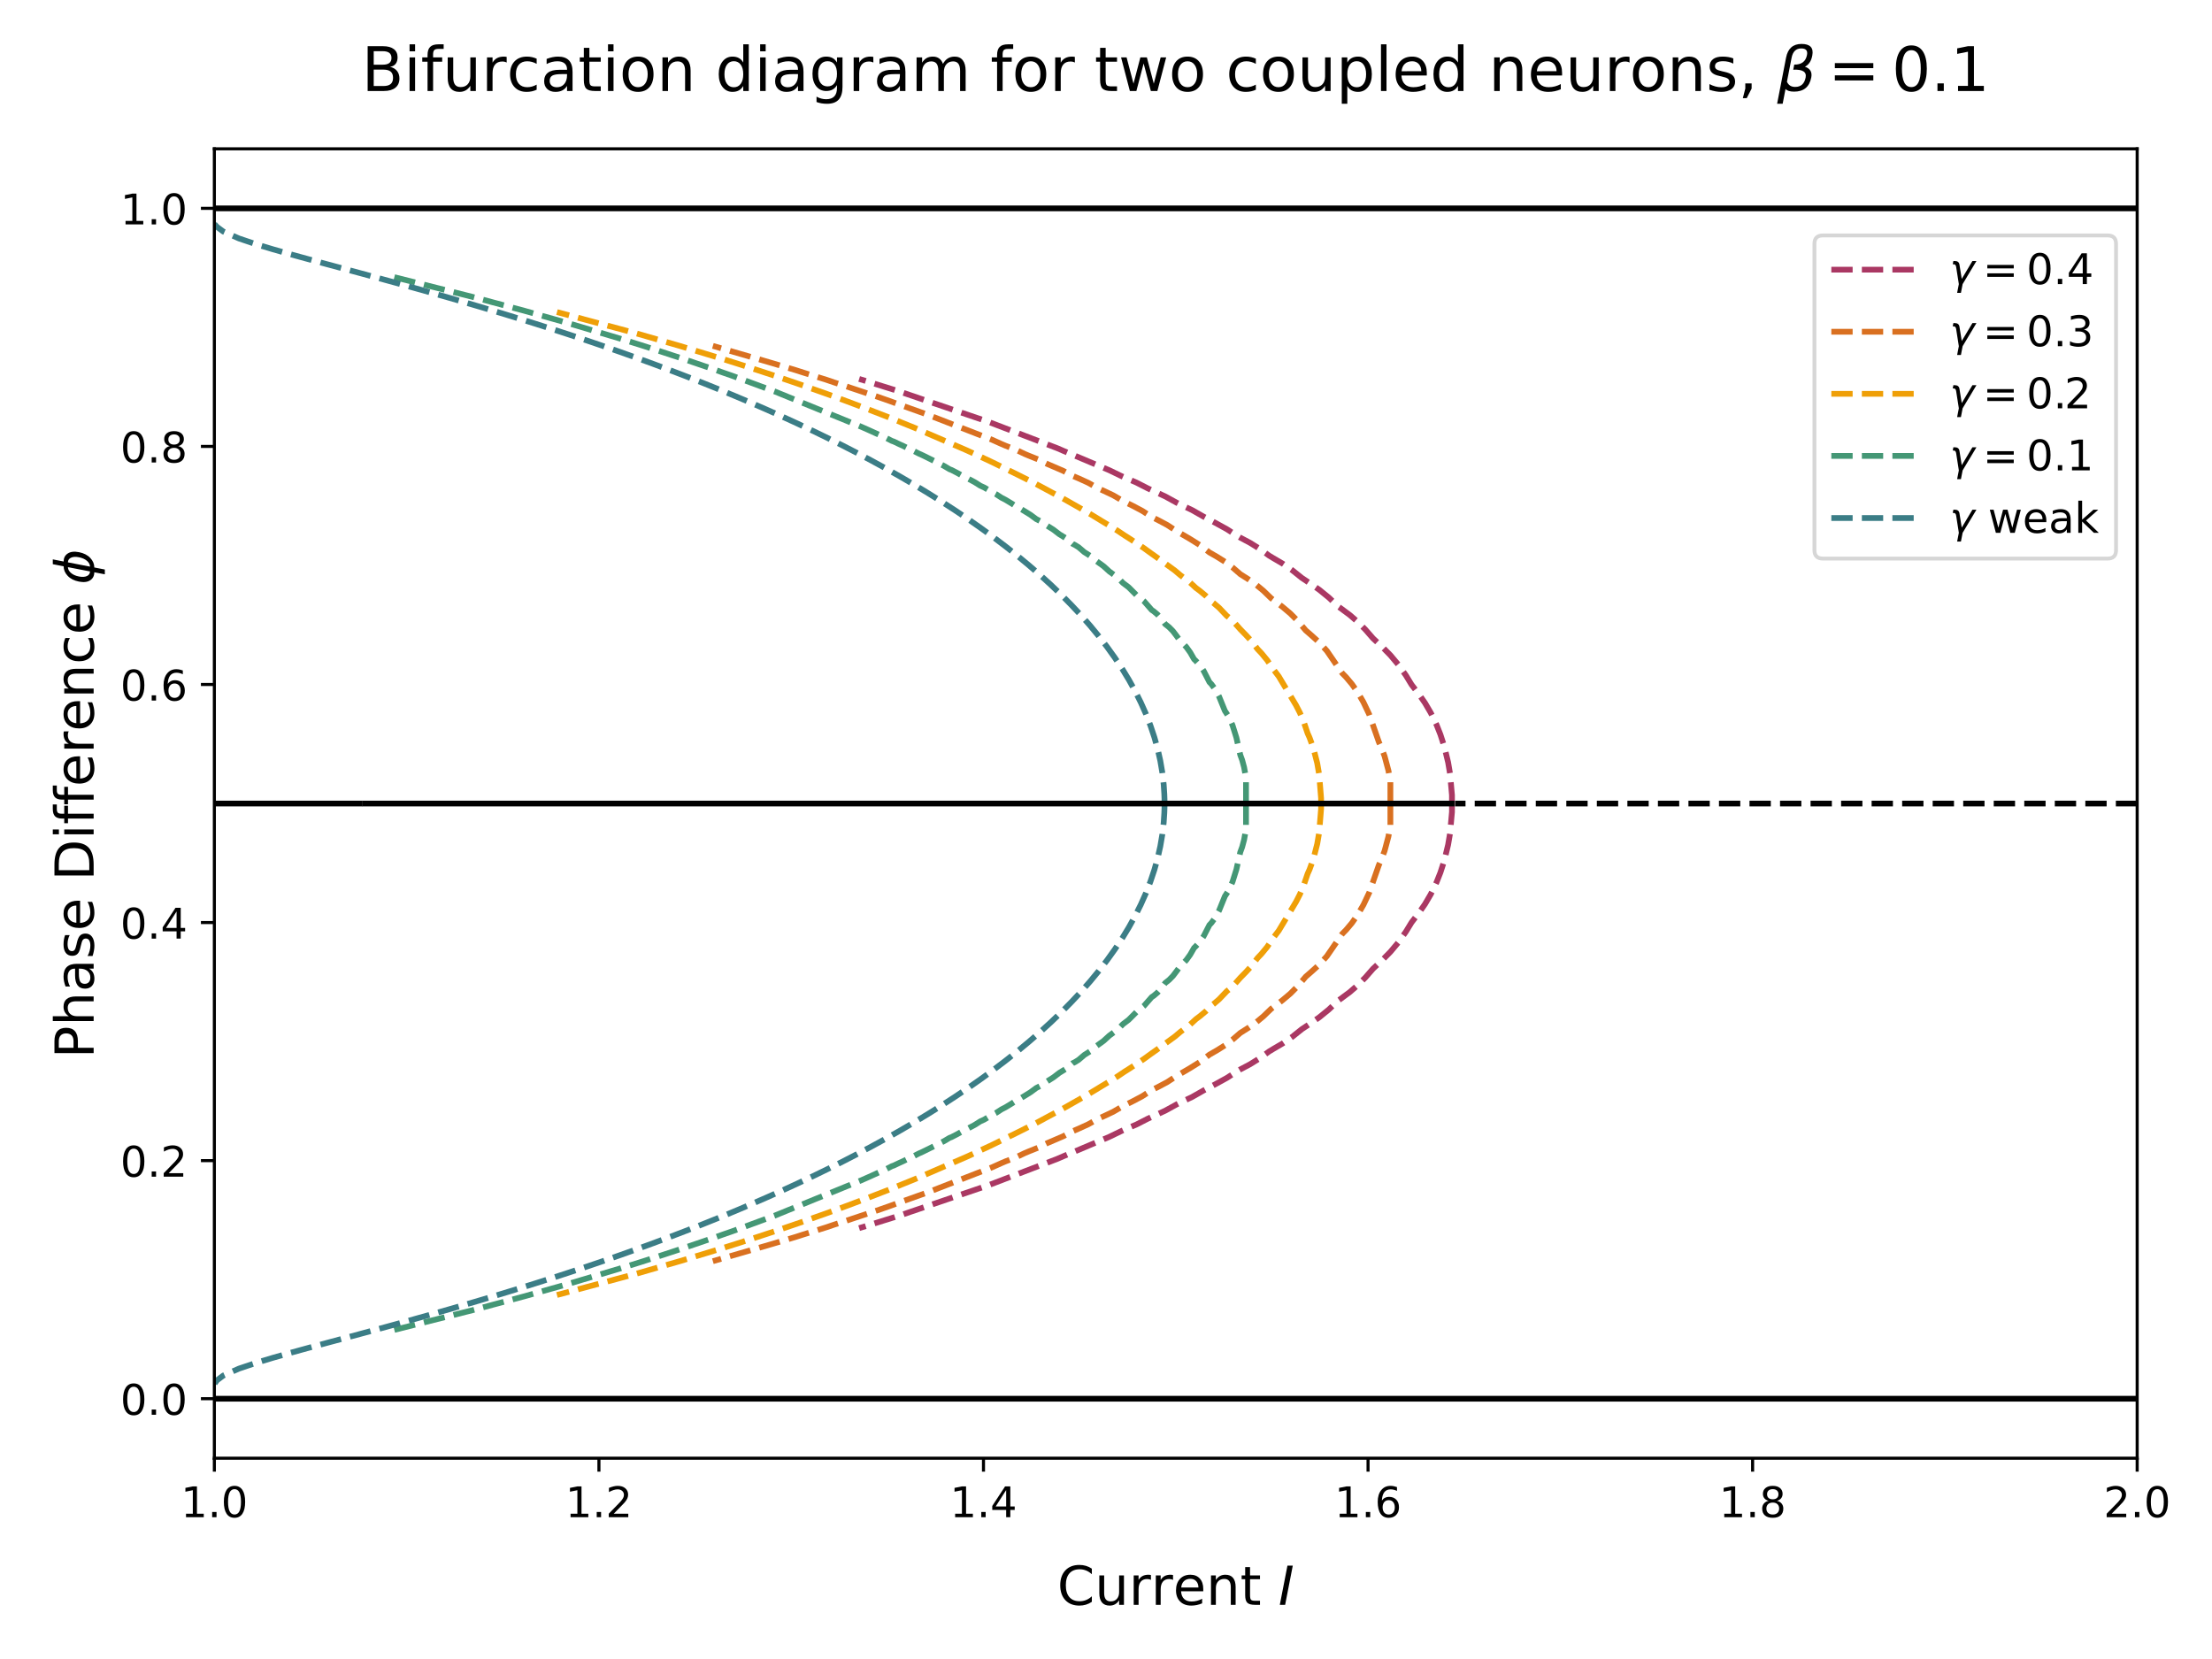 <?xml version="1.0" encoding="utf-8" standalone="no"?>
<!DOCTYPE svg PUBLIC "-//W3C//DTD SVG 1.1//EN"
  "http://www.w3.org/Graphics/SVG/1.1/DTD/svg11.dtd">
<!-- Created with matplotlib (https://matplotlib.org/) -->
<svg height="432pt" version="1.1" viewBox="0 0 576 432" width="576pt" xmlns="http://www.w3.org/2000/svg" xmlns:xlink="http://www.w3.org/1999/xlink">
 <defs>
  <style type="text/css">*{stroke-linecap:butt;stroke-linejoin:round;}</style>
 </defs>
 <g id="figure_1">
  <g id="patch_1">
   <path d="M 0 432 
L 576 432 
L 576 0 
L 0 0 
z
" style="fill:#ffffff;"/>
  </g>
  <g id="axes_1">
   <g id="patch_2">
    <path d="M 55.82 379.72 
L 556.515 379.72 
L 556.515 38.76 
L 55.82 38.76 
z
" style="fill:#ffffff;"/>
   </g>
   <g id="matplotlib.axis_1">
    <g id="xtick_1">
     <g id="line2d_1">
      <defs>
       <path d="M 0 0 
L 0 3.5 
" id="m8568bd1df6" style="stroke:#000000;stroke-width:0.8;"/>
      </defs>
      <g>
       <use style="stroke:#000000;stroke-width:0.8;" x="55.82" xlink:href="#m8568bd1df6" y="379.72"/>
      </g>
     </g>
     <g id="text_1">
      <!-- 1.0 -->
      <g transform="translate(47.073 395.078)scale(0.11 -0.11)">
       <defs>
        <path d="M 12.406 8.297 
L 28.516 8.297 
L 28.516 63.922 
L 10.984 60.406 
L 10.984 69.391 
L 28.422 72.906 
L 38.281 72.906 
L 38.281 8.297 
L 54.391 8.297 
L 54.391 0 
L 12.406 0 
z
" id="DejaVuSans-49"/>
        <path d="M 10.688 12.406 
L 21 12.406 
L 21 0 
L 10.688 0 
z
" id="DejaVuSans-46"/>
        <path d="M 31.781 66.406 
Q 24.172 66.406 20.328 58.906 
Q 16.5 51.422 16.5 36.375 
Q 16.5 21.391 20.328 13.891 
Q 24.172 6.391 31.781 6.391 
Q 39.453 6.391 43.281 13.891 
Q 47.125 21.391 47.125 36.375 
Q 47.125 51.422 43.281 58.906 
Q 39.453 66.406 31.781 66.406 
z
M 31.781 74.219 
Q 44.047 74.219 50.516 64.516 
Q 56.984 54.828 56.984 36.375 
Q 56.984 17.969 50.516 8.266 
Q 44.047 -1.422 31.781 -1.422 
Q 19.531 -1.422 13.062 8.266 
Q 6.594 17.969 6.594 36.375 
Q 6.594 54.828 13.062 64.516 
Q 19.531 74.219 31.781 74.219 
z
" id="DejaVuSans-48"/>
       </defs>
       <use xlink:href="#DejaVuSans-49"/>
       <use x="63.623" xlink:href="#DejaVuSans-46"/>
       <use x="95.41" xlink:href="#DejaVuSans-48"/>
      </g>
     </g>
    </g>
    <g id="xtick_2">
     <g id="line2d_2">
      <g>
       <use style="stroke:#000000;stroke-width:0.8;" x="155.959" xlink:href="#m8568bd1df6" y="379.72"/>
      </g>
     </g>
     <g id="text_2">
      <!-- 1.2 -->
      <g transform="translate(147.212 395.078)scale(0.11 -0.11)">
       <defs>
        <path d="M 19.188 8.297 
L 53.609 8.297 
L 53.609 0 
L 7.328 0 
L 7.328 8.297 
Q 12.938 14.109 22.625 23.891 
Q 32.328 33.688 34.812 36.531 
Q 39.547 41.844 41.422 45.531 
Q 43.312 49.219 43.312 52.781 
Q 43.312 58.594 39.234 62.25 
Q 35.156 65.922 28.609 65.922 
Q 23.969 65.922 18.812 64.312 
Q 13.672 62.703 7.812 59.422 
L 7.812 69.391 
Q 13.766 71.781 18.938 73 
Q 24.125 74.219 28.422 74.219 
Q 39.75 74.219 46.484 68.547 
Q 53.219 62.891 53.219 53.422 
Q 53.219 48.922 51.531 44.891 
Q 49.859 40.875 45.406 35.406 
Q 44.188 33.984 37.641 27.219 
Q 31.109 20.453 19.188 8.297 
z
" id="DejaVuSans-50"/>
       </defs>
       <use xlink:href="#DejaVuSans-49"/>
       <use x="63.623" xlink:href="#DejaVuSans-46"/>
       <use x="95.41" xlink:href="#DejaVuSans-50"/>
      </g>
     </g>
    </g>
    <g id="xtick_3">
     <g id="line2d_3">
      <g>
       <use style="stroke:#000000;stroke-width:0.8;" x="256.098" xlink:href="#m8568bd1df6" y="379.72"/>
      </g>
     </g>
     <g id="text_3">
      <!-- 1.4 -->
      <g transform="translate(247.351 395.078)scale(0.11 -0.11)">
       <defs>
        <path d="M 37.797 64.312 
L 12.891 25.391 
L 37.797 25.391 
z
M 35.203 72.906 
L 47.609 72.906 
L 47.609 25.391 
L 58.016 25.391 
L 58.016 17.188 
L 47.609 17.188 
L 47.609 0 
L 37.797 0 
L 37.797 17.188 
L 4.891 17.188 
L 4.891 26.703 
z
" id="DejaVuSans-52"/>
       </defs>
       <use xlink:href="#DejaVuSans-49"/>
       <use x="63.623" xlink:href="#DejaVuSans-46"/>
       <use x="95.41" xlink:href="#DejaVuSans-52"/>
      </g>
     </g>
    </g>
    <g id="xtick_4">
     <g id="line2d_4">
      <g>
       <use style="stroke:#000000;stroke-width:0.8;" x="356.237" xlink:href="#m8568bd1df6" y="379.72"/>
      </g>
     </g>
     <g id="text_4">
      <!-- 1.6 -->
      <g transform="translate(347.49 395.078)scale(0.11 -0.11)">
       <defs>
        <path d="M 33.016 40.375 
Q 26.375 40.375 22.484 35.828 
Q 18.609 31.297 18.609 23.391 
Q 18.609 15.531 22.484 10.953 
Q 26.375 6.391 33.016 6.391 
Q 39.656 6.391 43.531 10.953 
Q 47.406 15.531 47.406 23.391 
Q 47.406 31.297 43.531 35.828 
Q 39.656 40.375 33.016 40.375 
z
M 52.594 71.297 
L 52.594 62.312 
Q 48.875 64.062 45.094 64.984 
Q 41.312 65.922 37.594 65.922 
Q 27.828 65.922 22.672 59.328 
Q 17.531 52.734 16.797 39.406 
Q 19.672 43.656 24.016 45.922 
Q 28.375 48.188 33.594 48.188 
Q 44.578 48.188 50.953 41.516 
Q 57.328 34.859 57.328 23.391 
Q 57.328 12.156 50.688 5.359 
Q 44.047 -1.422 33.016 -1.422 
Q 20.359 -1.422 13.672 8.266 
Q 6.984 17.969 6.984 36.375 
Q 6.984 53.656 15.188 63.938 
Q 23.391 74.219 37.203 74.219 
Q 40.922 74.219 44.703 73.484 
Q 48.484 72.75 52.594 71.297 
z
" id="DejaVuSans-54"/>
       </defs>
       <use xlink:href="#DejaVuSans-49"/>
       <use x="63.623" xlink:href="#DejaVuSans-46"/>
       <use x="95.41" xlink:href="#DejaVuSans-54"/>
      </g>
     </g>
    </g>
    <g id="xtick_5">
     <g id="line2d_5">
      <g>
       <use style="stroke:#000000;stroke-width:0.8;" x="456.376" xlink:href="#m8568bd1df6" y="379.72"/>
      </g>
     </g>
     <g id="text_5">
      <!-- 1.8 -->
      <g transform="translate(447.629 395.078)scale(0.11 -0.11)">
       <defs>
        <path d="M 31.781 34.625 
Q 24.75 34.625 20.719 30.859 
Q 16.703 27.094 16.703 20.516 
Q 16.703 13.922 20.719 10.156 
Q 24.75 6.391 31.781 6.391 
Q 38.812 6.391 42.859 10.172 
Q 46.922 13.969 46.922 20.516 
Q 46.922 27.094 42.891 30.859 
Q 38.875 34.625 31.781 34.625 
z
M 21.922 38.812 
Q 15.578 40.375 12.031 44.719 
Q 8.5 49.078 8.5 55.328 
Q 8.5 64.062 14.719 69.141 
Q 20.953 74.219 31.781 74.219 
Q 42.672 74.219 48.875 69.141 
Q 55.078 64.062 55.078 55.328 
Q 55.078 49.078 51.531 44.719 
Q 48 40.375 41.703 38.812 
Q 48.828 37.156 52.797 32.312 
Q 56.781 27.484 56.781 20.516 
Q 56.781 9.906 50.312 4.234 
Q 43.844 -1.422 31.781 -1.422 
Q 19.734 -1.422 13.25 4.234 
Q 6.781 9.906 6.781 20.516 
Q 6.781 27.484 10.781 32.312 
Q 14.797 37.156 21.922 38.812 
z
M 18.312 54.391 
Q 18.312 48.734 21.844 45.562 
Q 25.391 42.391 31.781 42.391 
Q 38.141 42.391 41.719 45.562 
Q 45.312 48.734 45.312 54.391 
Q 45.312 60.062 41.719 63.234 
Q 38.141 66.406 31.781 66.406 
Q 25.391 66.406 21.844 63.234 
Q 18.312 60.062 18.312 54.391 
z
" id="DejaVuSans-56"/>
       </defs>
       <use xlink:href="#DejaVuSans-49"/>
       <use x="63.623" xlink:href="#DejaVuSans-46"/>
       <use x="95.41" xlink:href="#DejaVuSans-56"/>
      </g>
     </g>
    </g>
    <g id="xtick_6">
     <g id="line2d_6">
      <g>
       <use style="stroke:#000000;stroke-width:0.8;" x="556.515" xlink:href="#m8568bd1df6" y="379.72"/>
      </g>
     </g>
     <g id="text_6">
      <!-- 2.0 -->
      <g transform="translate(547.768 395.078)scale(0.11 -0.11)">
       <use xlink:href="#DejaVuSans-50"/>
       <use x="63.623" xlink:href="#DejaVuSans-46"/>
       <use x="95.41" xlink:href="#DejaVuSans-48"/>
      </g>
     </g>
    </g>
    <g id="text_7">
     <!-- Current $I$ -->
     <g transform="translate(275.298 418.004)scale(0.14 -0.14)">
      <defs>
       <path d="M 64.406 67.281 
L 64.406 56.891 
Q 59.422 61.531 53.781 63.812 
Q 48.141 66.109 41.797 66.109 
Q 29.297 66.109 22.656 58.469 
Q 16.016 50.828 16.016 36.375 
Q 16.016 21.969 22.656 14.328 
Q 29.297 6.688 41.797 6.688 
Q 48.141 6.688 53.781 8.984 
Q 59.422 11.281 64.406 15.922 
L 64.406 5.609 
Q 59.234 2.094 53.438 0.328 
Q 47.656 -1.422 41.219 -1.422 
Q 24.656 -1.422 15.125 8.703 
Q 5.609 18.844 5.609 36.375 
Q 5.609 53.953 15.125 64.078 
Q 24.656 74.219 41.219 74.219 
Q 47.75 74.219 53.531 72.484 
Q 59.328 70.75 64.406 67.281 
z
" id="DejaVuSans-67"/>
       <path d="M 8.5 21.578 
L 8.5 54.688 
L 17.484 54.688 
L 17.484 21.922 
Q 17.484 14.156 20.5 10.266 
Q 23.531 6.391 29.594 6.391 
Q 36.859 6.391 41.078 11.031 
Q 45.312 15.672 45.312 23.688 
L 45.312 54.688 
L 54.297 54.688 
L 54.297 0 
L 45.312 0 
L 45.312 8.406 
Q 42.047 3.422 37.719 1 
Q 33.406 -1.422 27.688 -1.422 
Q 18.266 -1.422 13.375 4.438 
Q 8.5 10.297 8.5 21.578 
z
M 31.109 56 
z
" id="DejaVuSans-117"/>
       <path d="M 41.109 46.297 
Q 39.594 47.172 37.812 47.578 
Q 36.031 48 33.891 48 
Q 26.266 48 22.188 43.047 
Q 18.109 38.094 18.109 28.812 
L 18.109 0 
L 9.078 0 
L 9.078 54.688 
L 18.109 54.688 
L 18.109 46.188 
Q 20.953 51.172 25.484 53.578 
Q 30.031 56 36.531 56 
Q 37.453 56 38.578 55.875 
Q 39.703 55.766 41.062 55.516 
z
" id="DejaVuSans-114"/>
       <path d="M 56.203 29.594 
L 56.203 25.203 
L 14.891 25.203 
Q 15.484 15.922 20.484 11.062 
Q 25.484 6.203 34.422 6.203 
Q 39.594 6.203 44.453 7.469 
Q 49.312 8.734 54.109 11.281 
L 54.109 2.781 
Q 49.266 0.734 44.188 -0.344 
Q 39.109 -1.422 33.891 -1.422 
Q 20.797 -1.422 13.156 6.188 
Q 5.516 13.812 5.516 26.812 
Q 5.516 40.234 12.766 48.109 
Q 20.016 56 32.328 56 
Q 43.359 56 49.781 48.891 
Q 56.203 41.797 56.203 29.594 
z
M 47.219 32.234 
Q 47.125 39.594 43.094 43.984 
Q 39.062 48.391 32.422 48.391 
Q 24.906 48.391 20.391 44.141 
Q 15.875 39.891 15.188 32.172 
z
" id="DejaVuSans-101"/>
       <path d="M 54.891 33.016 
L 54.891 0 
L 45.906 0 
L 45.906 32.719 
Q 45.906 40.484 42.875 44.328 
Q 39.844 48.188 33.797 48.188 
Q 26.516 48.188 22.312 43.547 
Q 18.109 38.922 18.109 30.906 
L 18.109 0 
L 9.078 0 
L 9.078 54.688 
L 18.109 54.688 
L 18.109 46.188 
Q 21.344 51.125 25.703 53.562 
Q 30.078 56 35.797 56 
Q 45.219 56 50.047 50.172 
Q 54.891 44.344 54.891 33.016 
z
" id="DejaVuSans-110"/>
       <path d="M 18.312 70.219 
L 18.312 54.688 
L 36.812 54.688 
L 36.812 47.703 
L 18.312 47.703 
L 18.312 18.016 
Q 18.312 11.328 20.141 9.422 
Q 21.969 7.516 27.594 7.516 
L 36.812 7.516 
L 36.812 0 
L 27.594 0 
Q 17.188 0 13.234 3.875 
Q 9.281 7.766 9.281 18.016 
L 9.281 47.703 
L 2.688 47.703 
L 2.688 54.688 
L 9.281 54.688 
L 9.281 70.219 
z
" id="DejaVuSans-116"/>
       <path id="DejaVuSans-32"/>
       <path d="M 16.891 72.906 
L 26.812 72.906 
L 12.594 0 
L 2.688 0 
z
" id="DejaVuSans-Oblique-73"/>
      </defs>
      <use transform="translate(0 0.781)" xlink:href="#DejaVuSans-67"/>
      <use transform="translate(69.824 0.781)" xlink:href="#DejaVuSans-117"/>
      <use transform="translate(133.203 0.781)" xlink:href="#DejaVuSans-114"/>
      <use transform="translate(174.316 0.781)" xlink:href="#DejaVuSans-114"/>
      <use transform="translate(215.43 0.781)" xlink:href="#DejaVuSans-101"/>
      <use transform="translate(276.953 0.781)" xlink:href="#DejaVuSans-110"/>
      <use transform="translate(340.332 0.781)" xlink:href="#DejaVuSans-116"/>
      <use transform="translate(379.541 0.781)" xlink:href="#DejaVuSans-32"/>
      <use transform="translate(411.328 0.781)" xlink:href="#DejaVuSans-Oblique-73"/>
     </g>
    </g>
   </g>
   <g id="matplotlib.axis_2">
    <g id="ytick_1">
     <g id="line2d_7">
      <defs>
       <path d="M 0 0 
L -3.5 0 
" id="mf29d0ee225" style="stroke:#000000;stroke-width:0.8;"/>
      </defs>
      <g>
       <use style="stroke:#000000;stroke-width:0.8;" x="55.82" xlink:href="#mf29d0ee225" y="364.222"/>
      </g>
     </g>
     <g id="text_8">
      <!-- 0.0 -->
      <g transform="translate(31.327 368.401)scale(0.11 -0.11)">
       <use xlink:href="#DejaVuSans-48"/>
       <use x="63.623" xlink:href="#DejaVuSans-46"/>
       <use x="95.41" xlink:href="#DejaVuSans-48"/>
      </g>
     </g>
    </g>
    <g id="ytick_2">
     <g id="line2d_8">
      <g>
       <use style="stroke:#000000;stroke-width:0.8;" x="55.82" xlink:href="#mf29d0ee225" y="302.229"/>
      </g>
     </g>
     <g id="text_9">
      <!-- 0.2 -->
      <g transform="translate(31.327 306.408)scale(0.11 -0.11)">
       <use xlink:href="#DejaVuSans-48"/>
       <use x="63.623" xlink:href="#DejaVuSans-46"/>
       <use x="95.41" xlink:href="#DejaVuSans-50"/>
      </g>
     </g>
    </g>
    <g id="ytick_3">
     <g id="line2d_9">
      <g>
       <use style="stroke:#000000;stroke-width:0.8;" x="55.82" xlink:href="#mf29d0ee225" y="240.236"/>
      </g>
     </g>
     <g id="text_10">
      <!-- 0.4 -->
      <g transform="translate(31.327 244.416)scale(0.11 -0.11)">
       <use xlink:href="#DejaVuSans-48"/>
       <use x="63.623" xlink:href="#DejaVuSans-46"/>
       <use x="95.41" xlink:href="#DejaVuSans-52"/>
      </g>
     </g>
    </g>
    <g id="ytick_4">
     <g id="line2d_10">
      <g>
       <use style="stroke:#000000;stroke-width:0.8;" x="55.82" xlink:href="#mf29d0ee225" y="178.244"/>
      </g>
     </g>
     <g id="text_11">
      <!-- 0.6 -->
      <g transform="translate(31.327 182.423)scale(0.11 -0.11)">
       <use xlink:href="#DejaVuSans-48"/>
       <use x="63.623" xlink:href="#DejaVuSans-46"/>
       <use x="95.41" xlink:href="#DejaVuSans-54"/>
      </g>
     </g>
    </g>
    <g id="ytick_5">
     <g id="line2d_11">
      <g>
       <use style="stroke:#000000;stroke-width:0.8;" x="55.82" xlink:href="#mf29d0ee225" y="116.251"/>
      </g>
     </g>
     <g id="text_12">
      <!-- 0.8 -->
      <g transform="translate(31.327 120.43)scale(0.11 -0.11)">
       <use xlink:href="#DejaVuSans-48"/>
       <use x="63.623" xlink:href="#DejaVuSans-46"/>
       <use x="95.41" xlink:href="#DejaVuSans-56"/>
      </g>
     </g>
    </g>
    <g id="ytick_6">
     <g id="line2d_12">
      <g>
       <use style="stroke:#000000;stroke-width:0.8;" x="55.82" xlink:href="#mf29d0ee225" y="54.258"/>
      </g>
     </g>
     <g id="text_13">
      <!-- 1.0 -->
      <g transform="translate(31.327 58.437)scale(0.11 -0.11)">
       <use xlink:href="#DejaVuSans-49"/>
       <use x="63.623" xlink:href="#DejaVuSans-46"/>
       <use x="95.41" xlink:href="#DejaVuSans-48"/>
      </g>
     </g>
    </g>
    <g id="text_14">
     <!-- Phase Difference $\phi$ -->
     <g transform="translate(24.387 275.6)rotate(-90)scale(0.14 -0.14)">
      <defs>
       <path d="M 19.672 64.797 
L 19.672 37.406 
L 32.078 37.406 
Q 38.969 37.406 42.719 40.969 
Q 46.484 44.531 46.484 51.125 
Q 46.484 57.672 42.719 61.234 
Q 38.969 64.797 32.078 64.797 
z
M 9.812 72.906 
L 32.078 72.906 
Q 44.344 72.906 50.609 67.359 
Q 56.891 61.812 56.891 51.125 
Q 56.891 40.328 50.609 34.812 
Q 44.344 29.297 32.078 29.297 
L 19.672 29.297 
L 19.672 0 
L 9.812 0 
z
" id="DejaVuSans-80"/>
       <path d="M 54.891 33.016 
L 54.891 0 
L 45.906 0 
L 45.906 32.719 
Q 45.906 40.484 42.875 44.328 
Q 39.844 48.188 33.797 48.188 
Q 26.516 48.188 22.312 43.547 
Q 18.109 38.922 18.109 30.906 
L 18.109 0 
L 9.078 0 
L 9.078 75.984 
L 18.109 75.984 
L 18.109 46.188 
Q 21.344 51.125 25.703 53.562 
Q 30.078 56 35.797 56 
Q 45.219 56 50.047 50.172 
Q 54.891 44.344 54.891 33.016 
z
" id="DejaVuSans-104"/>
       <path d="M 34.281 27.484 
Q 23.391 27.484 19.188 25 
Q 14.984 22.516 14.984 16.5 
Q 14.984 11.719 18.141 8.906 
Q 21.297 6.109 26.703 6.109 
Q 34.188 6.109 38.703 11.406 
Q 43.219 16.703 43.219 25.484 
L 43.219 27.484 
z
M 52.203 31.203 
L 52.203 0 
L 43.219 0 
L 43.219 8.297 
Q 40.141 3.328 35.547 0.953 
Q 30.953 -1.422 24.312 -1.422 
Q 15.922 -1.422 10.953 3.297 
Q 6 8.016 6 15.922 
Q 6 25.141 12.172 29.828 
Q 18.359 34.516 30.609 34.516 
L 43.219 34.516 
L 43.219 35.406 
Q 43.219 41.609 39.141 45 
Q 35.062 48.391 27.688 48.391 
Q 23 48.391 18.547 47.266 
Q 14.109 46.141 10.016 43.891 
L 10.016 52.203 
Q 14.938 54.109 19.578 55.047 
Q 24.219 56 28.609 56 
Q 40.484 56 46.344 49.844 
Q 52.203 43.703 52.203 31.203 
z
" id="DejaVuSans-97"/>
       <path d="M 44.281 53.078 
L 44.281 44.578 
Q 40.484 46.531 36.375 47.5 
Q 32.281 48.484 27.875 48.484 
Q 21.188 48.484 17.844 46.438 
Q 14.5 44.391 14.5 40.281 
Q 14.5 37.156 16.891 35.375 
Q 19.281 33.594 26.516 31.984 
L 29.594 31.297 
Q 39.156 29.25 43.188 25.516 
Q 47.219 21.781 47.219 15.094 
Q 47.219 7.469 41.188 3.016 
Q 35.156 -1.422 24.609 -1.422 
Q 20.219 -1.422 15.453 -0.562 
Q 10.688 0.297 5.422 2 
L 5.422 11.281 
Q 10.406 8.688 15.234 7.391 
Q 20.062 6.109 24.812 6.109 
Q 31.156 6.109 34.562 8.281 
Q 37.984 10.453 37.984 14.406 
Q 37.984 18.062 35.516 20.016 
Q 33.062 21.969 24.703 23.781 
L 21.578 24.516 
Q 13.234 26.266 9.516 29.906 
Q 5.812 33.547 5.812 39.891 
Q 5.812 47.609 11.281 51.797 
Q 16.75 56 26.812 56 
Q 31.781 56 36.172 55.266 
Q 40.578 54.547 44.281 53.078 
z
" id="DejaVuSans-115"/>
       <path d="M 19.672 64.797 
L 19.672 8.109 
L 31.594 8.109 
Q 46.688 8.109 53.688 14.938 
Q 60.688 21.781 60.688 36.531 
Q 60.688 51.172 53.688 57.984 
Q 46.688 64.797 31.594 64.797 
z
M 9.812 72.906 
L 30.078 72.906 
Q 51.266 72.906 61.172 64.094 
Q 71.094 55.281 71.094 36.531 
Q 71.094 17.672 61.125 8.828 
Q 51.172 0 30.078 0 
L 9.812 0 
z
" id="DejaVuSans-68"/>
       <path d="M 9.422 54.688 
L 18.406 54.688 
L 18.406 0 
L 9.422 0 
z
M 9.422 75.984 
L 18.406 75.984 
L 18.406 64.594 
L 9.422 64.594 
z
" id="DejaVuSans-105"/>
       <path d="M 37.109 75.984 
L 37.109 68.5 
L 28.516 68.5 
Q 23.688 68.5 21.797 66.547 
Q 19.922 64.594 19.922 59.516 
L 19.922 54.688 
L 34.719 54.688 
L 34.719 47.703 
L 19.922 47.703 
L 19.922 0 
L 10.891 0 
L 10.891 47.703 
L 2.297 47.703 
L 2.297 54.688 
L 10.891 54.688 
L 10.891 58.5 
Q 10.891 67.625 15.141 71.797 
Q 19.391 75.984 28.609 75.984 
z
" id="DejaVuSans-102"/>
       <path d="M 48.781 52.594 
L 48.781 44.188 
Q 44.969 46.297 41.141 47.344 
Q 37.312 48.391 33.406 48.391 
Q 24.656 48.391 19.812 42.844 
Q 14.984 37.312 14.984 27.297 
Q 14.984 17.281 19.812 11.734 
Q 24.656 6.203 33.406 6.203 
Q 37.312 6.203 41.141 7.25 
Q 44.969 8.297 48.781 10.406 
L 48.781 2.094 
Q 45.016 0.344 40.984 -0.531 
Q 36.969 -1.422 32.422 -1.422 
Q 20.062 -1.422 12.781 6.344 
Q 5.516 14.109 5.516 27.297 
Q 5.516 40.672 12.859 48.328 
Q 20.219 56 33.016 56 
Q 37.156 56 41.109 55.141 
Q 45.062 54.297 48.781 52.594 
z
" id="DejaVuSans-99"/>
       <path d="M 46.734 75.984 
L 42.781 55.812 
Q 52.547 55.812 57.562 48.344 
Q 62.75 40.719 60.156 27.297 
Q 57.516 13.875 49.359 6.25 
Q 41.453 -1.219 31.688 -1.219 
L 27.875 -20.797 
L 18.953 -20.797 
L 22.75 -1.219 
Q 13.031 -1.219 7.953 6.25 
Q 2.781 13.875 5.422 27.297 
Q 8.016 40.719 16.156 48.344 
Q 24.125 55.812 33.844 55.812 
L 37.797 75.984 
z
M 33.25 6.781 
Q 38.766 6.781 43.5 11.812 
Q 48.688 17.438 50.688 27.297 
Q 52.641 37.062 49.516 42.781 
Q 46.734 47.797 41.219 47.797 
z
M 24.312 6.781 
L 32.281 47.797 
Q 26.812 47.797 22.078 42.781 
Q 16.75 37.062 14.891 27.297 
Q 13.031 17.438 16.062 11.812 
Q 18.797 6.781 24.312 6.781 
z
" id="DejaVuSans-Oblique-981"/>
      </defs>
      <use transform="translate(0 0.016)" xlink:href="#DejaVuSans-80"/>
      <use transform="translate(60.303 0.016)" xlink:href="#DejaVuSans-104"/>
      <use transform="translate(123.682 0.016)" xlink:href="#DejaVuSans-97"/>
      <use transform="translate(184.961 0.016)" xlink:href="#DejaVuSans-115"/>
      <use transform="translate(237.061 0.016)" xlink:href="#DejaVuSans-101"/>
      <use transform="translate(298.584 0.016)" xlink:href="#DejaVuSans-32"/>
      <use transform="translate(330.371 0.016)" xlink:href="#DejaVuSans-68"/>
      <use transform="translate(407.373 0.016)" xlink:href="#DejaVuSans-105"/>
      <use transform="translate(435.156 0.016)" xlink:href="#DejaVuSans-102"/>
      <use transform="translate(470.361 0.016)" xlink:href="#DejaVuSans-102"/>
      <use transform="translate(505.566 0.016)" xlink:href="#DejaVuSans-101"/>
      <use transform="translate(567.09 0.016)" xlink:href="#DejaVuSans-114"/>
      <use transform="translate(608.203 0.016)" xlink:href="#DejaVuSans-101"/>
      <use transform="translate(669.727 0.016)" xlink:href="#DejaVuSans-110"/>
      <use transform="translate(733.105 0.016)" xlink:href="#DejaVuSans-99"/>
      <use transform="translate(788.086 0.016)" xlink:href="#DejaVuSans-101"/>
      <use transform="translate(849.609 0.016)" xlink:href="#DejaVuSans-32"/>
      <use transform="translate(881.396 0.016)" xlink:href="#DejaVuSans-Oblique-981"/>
     </g>
    </g>
   </g>
   <g id="line2d_13">
    <path clip-path="url(#pdff5e54d1c)" d="M 378.089 209.24 
L 378.089 207.032 
L 377.588 201.458 
L 377.087 198.511 
L 376.084 194.371 
L 375.082 191.278 
L 374.08 188.75 
L 372.576 185.63 
L 371.072 183.063 
L 369.569 180.898 
L 367.564 178.28 
L 366.06 175.816 
L 364.056 172.998 
L 362.051 170.609 
L 360.046 168.572 
L 357.54 166.234 
L 355.535 163.933 
L 353.531 161.927 
L 351.526 160.179 
L 349.02 158.318 
L 348.519 157.978 
L 346.013 155.593 
L 343.507 153.554 
L 341.001 151.821 
L 338.996 150.486 
L 336.49 148.481 
L 333.984 146.758 
L 331.478 145.291 
L 330.475 144.683 
L 327.97 142.88 
L 325.464 141.324 
L 322.958 139.998 
L 321.955 139.401 
L 319.449 137.782 
L 316.442 136.128 
L 313.435 134.542 
L 310.428 132.83 
L 307.42 131.404 
L 306.418 130.909 
L 303.411 129.256 
L 300.404 127.875 
L 298.9 127.18 
L 295.893 125.643 
L 292.886 124.362 
L 291.883 123.908 
L 288.876 122.452 
L 279.855 118.638 
L 278.351 118.026 
L 275.344 116.724 
L 257.301 109.812 
L 235.248 102.294 
L 232.742 101.477 
L 226.227 99.442 
L 223.721 98.675 
L 223.721 98.675 
" style="fill:none;stroke:#aa3863;stroke-dasharray:5.55,2.4;stroke-dashoffset:0;stroke-width:1.5;"/>
   </g>
   <g id="line2d_14">
    <path clip-path="url(#pdff5e54d1c)" d="M 378.089 209.24 
L 378.089 211.448 
L 377.588 217.022 
L 377.087 219.969 
L 376.084 224.109 
L 375.082 227.202 
L 374.08 229.73 
L 372.576 232.85 
L 371.072 235.417 
L 369.569 237.582 
L 367.564 240.2 
L 366.06 242.664 
L 364.056 245.482 
L 362.051 247.871 
L 360.046 249.908 
L 357.54 252.246 
L 355.535 254.547 
L 353.531 256.553 
L 351.526 258.301 
L 349.02 260.162 
L 348.519 260.502 
L 346.013 262.887 
L 343.507 264.926 
L 341.001 266.659 
L 338.996 267.994 
L 336.49 269.999 
L 333.984 271.722 
L 331.478 273.189 
L 330.475 273.797 
L 327.97 275.6 
L 325.464 277.156 
L 322.958 278.482 
L 321.955 279.079 
L 319.449 280.698 
L 316.442 282.352 
L 313.435 283.938 
L 310.428 285.65 
L 307.42 287.076 
L 306.418 287.571 
L 303.411 289.224 
L 300.404 290.605 
L 298.9 291.3 
L 295.893 292.837 
L 292.886 294.118 
L 291.883 294.572 
L 288.876 296.028 
L 279.855 299.842 
L 278.351 300.454 
L 275.344 301.756 
L 257.301 308.668 
L 235.248 316.186 
L 232.742 317.003 
L 226.227 319.038 
L 223.721 319.805 
L 223.721 319.805 
" style="fill:none;stroke:#aa3863;stroke-dasharray:5.55,2.4;stroke-dashoffset:0;stroke-width:1.5;"/>
   </g>
   <g id="line2d_15">
    <path clip-path="url(#pdff5e54d1c)" d="M 362.051 209.24 
L 362.051 203.594 
L 361.55 200.67 
L 360.547 196.917 
L 359.545 194.278 
L 359.044 193.194 
L 356.538 186.016 
L 355.034 182.847 
L 353.531 180.265 
L 352.027 178.123 
L 350.523 176.337 
L 349.521 175.317 
L 345.511 169.483 
L 343.507 167.266 
L 341.502 165.451 
L 339.998 164.144 
L 337.993 161.757 
L 335.989 159.74 
L 333.984 158.051 
L 330.977 155.76 
L 328.972 153.815 
L 326.967 152.159 
L 324.962 150.768 
L 322.958 149.496 
L 320.953 147.756 
L 318.948 146.265 
L 316.943 145.007 
L 314.938 143.853 
L 312.432 141.94 
L 309.926 140.37 
L 306.418 138.325 
L 303.912 136.687 
L 301.406 135.356 
L 299.903 134.613 
L 297.397 132.998 
L 294.891 131.675 
L 292.385 130.437 
L 289.879 128.979 
L 287.373 127.793 
L 285.869 127.109 
L 283.363 125.709 
L 280.857 124.567 
L 279.353 123.926 
L 276.848 122.598 
L 274.342 121.518 
L 272.838 120.874 
L 270.332 119.632 
L 267.826 118.628 
L 266.824 118.205 
L 264.318 117.014 
L 261.812 116.054 
L 260.809 115.625 
L 258.303 114.5 
L 241.764 108.059 
L 234.246 105.371 
L 231.74 104.449 
L 228.231 103.225 
L 221.716 101.058 
L 220.212 100.549 
L 217.205 99.584 
L 215.2 98.899 
L 209.186 97.022 
L 207.181 96.378 
L 201.167 94.582 
L 185.63 90.066 
L 185.63 90.066 
" style="fill:none;stroke:#d97020;stroke-dasharray:5.55,2.4;stroke-dashoffset:0;stroke-width:1.5;"/>
   </g>
   <g id="line2d_16">
    <path clip-path="url(#pdff5e54d1c)" d="M 362.051 209.24 
L 362.051 214.886 
L 361.55 217.81 
L 360.547 221.563 
L 359.545 224.202 
L 359.044 225.286 
L 356.538 232.464 
L 355.034 235.633 
L 353.531 238.215 
L 352.027 240.357 
L 350.523 242.143 
L 349.521 243.163 
L 345.511 248.997 
L 343.507 251.214 
L 341.502 253.029 
L 339.998 254.336 
L 337.993 256.723 
L 335.989 258.74 
L 333.984 260.429 
L 330.977 262.72 
L 328.972 264.665 
L 326.967 266.321 
L 324.962 267.712 
L 322.958 268.984 
L 320.953 270.724 
L 318.948 272.215 
L 316.943 273.473 
L 314.938 274.627 
L 312.432 276.54 
L 309.926 278.11 
L 306.418 280.155 
L 303.912 281.793 
L 301.406 283.124 
L 299.903 283.867 
L 297.397 285.482 
L 294.891 286.805 
L 292.385 288.043 
L 289.879 289.501 
L 287.373 290.687 
L 285.869 291.371 
L 283.363 292.771 
L 280.857 293.913 
L 279.353 294.554 
L 276.848 295.882 
L 274.342 296.962 
L 272.838 297.606 
L 270.332 298.848 
L 267.826 299.852 
L 266.824 300.275 
L 264.318 301.466 
L 261.812 302.426 
L 260.809 302.855 
L 258.303 303.98 
L 241.764 310.421 
L 234.246 313.109 
L 231.74 314.031 
L 228.231 315.255 
L 221.716 317.422 
L 220.212 317.931 
L 217.205 318.896 
L 215.2 319.581 
L 209.186 321.458 
L 207.181 322.102 
L 201.167 323.898 
L 185.63 328.414 
L 185.63 328.414 
" style="fill:none;stroke:#d97020;stroke-dasharray:5.55,2.4;stroke-dashoffset:0;stroke-width:1.5;"/>
   </g>
   <g id="line2d_17">
    <path clip-path="url(#pdff5e54d1c)" d="M 344.008 209.24 
L 344.008 207.867 
L 343.507 201.667 
L 343.005 198.744 
L 342.003 194.82 
L 341.001 192.062 
L 340.499 190.945 
L 339.497 187.995 
L 338.495 185.615 
L 337.492 183.66 
L 332.982 176.131 
L 331.478 174.163 
L 329.974 171.909 
L 328.471 170.086 
L 327.468 169.027 
L 325.965 167.03 
L 324.461 165.393 
L 322.958 163.853 
L 321.454 162.157 
L 319.95 160.766 
L 319.449 160.366 
L 317.444 158.256 
L 315.941 156.98 
L 315.44 156.612 
L 313.936 155.104 
L 312.432 153.851 
L 311.43 153.106 
L 309.926 151.72 
L 308.423 150.571 
L 307.42 149.821 
L 305.917 148.55 
L 300.905 144.907 
L 299.903 144.204 
L 297.898 142.749 
L 295.893 141.401 
L 293.888 140.085 
L 292.886 139.455 
L 290.881 138.113 
L 288.876 136.862 
L 286.871 135.661 
L 285.869 135.046 
L 283.864 133.833 
L 282.361 132.953 
L 280.356 131.812 
L 279.353 131.244 
L 277.349 130.104 
L 275.845 129.269 
L 273.84 128.21 
L 269.33 125.786 
L 264.819 123.524 
L 261.31 121.804 
L 259.306 120.81 
L 257.802 120.085 
L 253.792 118.219 
L 251.788 117.291 
L 238.255 111.44 
L 234.747 110.019 
L 231.239 108.594 
L 225.224 106.265 
L 220.714 104.561 
L 215.702 102.716 
L 208.184 100.058 
L 201.668 97.834 
L 197.157 96.351 
L 192.647 94.882 
L 188.136 93.456 
L 177.109 90.102 
L 165.582 86.777 
L 145.033 81.267 
L 145.033 81.267 
" style="fill:none;stroke:#ef9f07;stroke-dasharray:5.55,2.4;stroke-dashoffset:0;stroke-width:1.5;"/>
   </g>
   <g id="line2d_18">
    <path clip-path="url(#pdff5e54d1c)" d="M 344.008 209.24 
L 344.008 210.613 
L 343.507 216.813 
L 343.005 219.736 
L 342.003 223.66 
L 341.001 226.418 
L 340.499 227.535 
L 339.497 230.485 
L 338.495 232.865 
L 337.492 234.82 
L 332.982 242.349 
L 331.478 244.317 
L 329.974 246.571 
L 328.471 248.394 
L 327.468 249.453 
L 325.965 251.45 
L 324.461 253.087 
L 322.958 254.627 
L 321.454 256.323 
L 319.95 257.714 
L 319.449 258.114 
L 317.444 260.224 
L 315.941 261.5 
L 315.44 261.868 
L 313.936 263.376 
L 312.432 264.629 
L 311.43 265.374 
L 309.926 266.76 
L 308.423 267.909 
L 307.42 268.659 
L 305.917 269.93 
L 300.905 273.573 
L 299.903 274.276 
L 297.898 275.731 
L 295.893 277.079 
L 293.888 278.395 
L 292.886 279.025 
L 290.881 280.367 
L 288.876 281.618 
L 286.871 282.819 
L 285.869 283.434 
L 283.864 284.647 
L 282.361 285.527 
L 280.356 286.668 
L 279.353 287.236 
L 277.349 288.376 
L 275.845 289.211 
L 273.84 290.27 
L 269.33 292.694 
L 264.819 294.956 
L 261.31 296.676 
L 259.306 297.67 
L 257.802 298.395 
L 253.792 300.261 
L 251.788 301.189 
L 238.255 307.04 
L 234.747 308.461 
L 231.239 309.886 
L 225.224 312.215 
L 220.714 313.919 
L 215.702 315.764 
L 208.184 318.422 
L 201.668 320.646 
L 197.157 322.129 
L 192.647 323.598 
L 188.136 325.024 
L 177.109 328.378 
L 165.582 331.703 
L 145.033 337.213 
L 145.033 337.213 
" style="fill:none;stroke:#ef9f07;stroke-dasharray:5.55,2.4;stroke-dashoffset:0;stroke-width:1.5;"/>
   </g>
   <g id="line2d_19">
    <path clip-path="url(#pdff5e54d1c)" d="M 324.461 209.24 
L 324.461 202.59 
L 323.96 199.804 
L 323.459 197.93 
L 322.958 196.558 
L 321.955 192.075 
L 320.953 188.877 
L 319.95 186.634 
L 318.948 185.082 
L 317.444 181.377 
L 316.442 179.517 
L 315.44 178.147 
L 314.938 177.625 
L 313.435 174.699 
L 312.432 173.224 
L 311.43 172.126 
L 310.929 171.64 
L 309.926 169.888 
L 308.924 168.5 
L 307.922 167.442 
L 307.42 167.029 
L 306.418 165.637 
L 305.416 164.322 
L 304.413 163.303 
L 303.411 162.514 
L 302.409 161.124 
L 301.406 160.014 
L 300.404 159.166 
L 299.903 158.838 
L 297.898 156.55 
L 296.895 155.74 
L 296.394 155.424 
L 293.888 152.914 
L 292.385 151.774 
L 291.382 150.733 
L 290.38 149.913 
L 288.876 148.809 
L 287.373 147.438 
L 285.368 145.989 
L 283.864 144.731 
L 282.361 143.778 
L 280.857 142.494 
L 279.855 141.876 
L 279.353 141.637 
L 277.85 140.354 
L 276.848 139.723 
L 275.845 139.109 
L 274.342 137.956 
L 272.337 136.687 
L 270.833 135.678 
L 269.831 135.166 
L 268.327 134.052 
L 265.821 132.511 
L 264.318 131.681 
L 263.315 131.036 
L 261.812 130.128 
L 260.809 129.615 
L 259.306 128.642 
L 257.802 127.855 
L 256.298 126.947 
L 255.296 126.496 
L 253.792 125.547 
L 251.788 124.476 
L 250.284 123.721 
L 249.282 123.157 
L 247.778 122.381 
L 247.277 122.195 
L 245.773 121.302 
L 243.769 120.293 
L 240.26 118.558 
L 239.258 118.108 
L 237.754 117.34 
L 236.752 116.893 
L 235.248 116.148 
L 234.246 115.696 
L 232.742 114.981 
L 232.241 114.81 
L 230.737 114.032 
L 229.234 113.358 
L 226.227 111.995 
L 224.222 111.109 
L 201.668 101.908 
L 193.148 98.762 
L 190.642 97.843 
L 188.136 96.974 
L 185.63 96.075 
L 183.625 95.4 
L 177.611 93.349 
L 172.599 91.703 
L 169.09 90.561 
L 166.584 89.763 
L 161.572 88.203 
L 148.04 84.168 
L 136.513 80.916 
L 122.98 77.291 
L 101.93 71.986 
L 101.93 71.986 
" style="fill:none;stroke:#449775;stroke-dasharray:5.55,2.4;stroke-dashoffset:0;stroke-width:1.5;"/>
   </g>
   <g id="line2d_20">
    <path clip-path="url(#pdff5e54d1c)" d="M 324.461 209.24 
L 324.461 215.89 
L 323.96 218.676 
L 323.459 220.55 
L 322.958 221.922 
L 321.955 226.405 
L 320.953 229.603 
L 319.95 231.846 
L 318.948 233.398 
L 317.444 237.103 
L 316.442 238.963 
L 315.44 240.333 
L 314.938 240.855 
L 313.435 243.781 
L 312.432 245.256 
L 311.43 246.354 
L 310.929 246.84 
L 309.926 248.592 
L 308.924 249.98 
L 307.922 251.038 
L 307.42 251.451 
L 306.418 252.843 
L 305.416 254.158 
L 304.413 255.177 
L 303.411 255.966 
L 302.409 257.356 
L 301.406 258.466 
L 300.404 259.314 
L 299.903 259.642 
L 297.898 261.93 
L 296.895 262.74 
L 296.394 263.056 
L 293.888 265.566 
L 292.385 266.706 
L 291.382 267.747 
L 290.38 268.567 
L 288.876 269.671 
L 287.373 271.042 
L 285.368 272.491 
L 283.864 273.749 
L 282.361 274.702 
L 280.857 275.986 
L 279.855 276.604 
L 279.353 276.843 
L 277.85 278.126 
L 276.848 278.757 
L 275.845 279.371 
L 274.342 280.524 
L 272.337 281.793 
L 270.833 282.802 
L 269.831 283.314 
L 268.327 284.428 
L 265.821 285.969 
L 264.318 286.799 
L 263.315 287.444 
L 261.812 288.352 
L 260.809 288.865 
L 259.306 289.838 
L 257.802 290.625 
L 256.298 291.533 
L 255.296 291.984 
L 253.792 292.933 
L 251.788 294.004 
L 250.284 294.759 
L 249.282 295.323 
L 247.778 296.099 
L 247.277 296.285 
L 245.773 297.178 
L 243.769 298.187 
L 240.26 299.922 
L 239.258 300.372 
L 237.754 301.14 
L 236.752 301.587 
L 235.248 302.332 
L 234.246 302.784 
L 232.742 303.499 
L 232.241 303.67 
L 230.737 304.448 
L 229.234 305.122 
L 226.227 306.485 
L 224.222 307.371 
L 201.668 316.572 
L 193.148 319.718 
L 190.642 320.637 
L 188.136 321.506 
L 185.63 322.405 
L 183.625 323.08 
L 177.611 325.131 
L 172.599 326.777 
L 169.09 327.919 
L 166.584 328.717 
L 161.572 330.277 
L 148.04 334.312 
L 136.513 337.564 
L 122.98 341.189 
L 101.93 346.494 
L 101.93 346.494 
" style="fill:none;stroke:#449775;stroke-dasharray:5.55,2.4;stroke-dashoffset:0;stroke-width:1.5;"/>
   </g>
   <g id="line2d_21">
    <path clip-path="url(#pdff5e54d1c)" d="M 303.243 209.24 
L 303.243 209.55 
L 303.238 209.86 
L 303.228 210.48 
L 303.183 211.719 
L 303.023 214.198 
L 302.668 217.289 
L 302.142 220.372 
L 301.451 223.442 
L 300.595 226.496 
L 299.578 229.531 
L 298.407 232.544 
L 297.075 235.533 
L 295.598 238.495 
L 293.976 241.427 
L 292.213 244.328 
L 290.31 247.195 
L 288.278 250.028 
L 286.12 252.825 
L 283.842 255.586 
L 281.443 258.308 
L 278.93 260.991 
L 276.316 263.635 
L 273.592 266.238 
L 270.778 268.801 
L 267.864 271.324 
L 264.865 273.806 
L 261.781 276.247 
L 258.611 278.648 
L 255.367 281.008 
L 252.047 283.329 
L 248.658 285.611 
L 245.203 287.853 
L 241.683 290.057 
L 238.098 292.223 
L 234.458 294.351 
L 230.763 296.442 
L 227.013 298.496 
L 223.207 300.514 
L 219.362 302.497 
L 215.462 304.444 
L 211.526 306.357 
L 207.541 308.237 
L 203.52 310.083 
L 199.459 311.896 
L 195.359 313.678 
L 191.228 315.428 
L 187.062 317.147 
L 182.861 318.835 
L 178.63 320.495 
L 174.37 322.124 
L 170.084 323.726 
L 165.773 325.3 
L 161.432 326.846 
L 157.066 328.366 
L 152.679 329.859 
L 148.268 331.328 
L 143.837 332.772 
L 139.386 334.191 
L 134.92 335.588 
L 130.429 336.963 
L 125.927 338.316 
L 121.406 339.648 
L 116.87 340.962 
L 112.318 342.257 
L 107.757 343.536 
L 103.186 344.8 
L 98.609 346.052 
L 94.018 347.294 
L 89.427 348.53 
L 84.835 349.765 
L 80.249 351.006 
L 75.673 352.262 
L 71.116 353.552 
L 66.615 354.906 
L 62.214 356.389 
L 58.143 358.19 
L 56.551 359.388 
L 56.276 359.736 
L 55.89 360.266 
" style="fill:none;stroke:#3b7d86;stroke-dasharray:5.55,2.4;stroke-dashoffset:0;stroke-width:1.5;"/>
   </g>
   <g id="line2d_22">
    <path clip-path="url(#pdff5e54d1c)" d="M 303.243 209.24 
L 303.243 208.93 
L 303.238 208.62 
L 303.228 208 
L 303.183 206.761 
L 303.023 204.282 
L 302.668 201.191 
L 302.142 198.108 
L 301.451 195.038 
L 300.595 191.984 
L 299.578 188.949 
L 298.407 185.936 
L 297.075 182.947 
L 295.598 179.985 
L 293.976 177.053 
L 292.213 174.152 
L 290.31 171.285 
L 288.278 168.452 
L 286.12 165.655 
L 283.842 162.894 
L 281.443 160.172 
L 278.93 157.489 
L 276.316 154.845 
L 273.592 152.242 
L 270.778 149.679 
L 267.864 147.156 
L 264.865 144.674 
L 261.776 142.232 
L 258.611 139.831 
L 255.367 137.469 
L 252.047 135.148 
L 248.658 132.866 
L 245.198 130.624 
L 241.678 128.419 
L 238.093 126.254 
L 234.453 124.126 
L 230.753 122.035 
L 227.003 119.981 
L 223.202 117.963 
L 219.352 115.98 
L 215.457 114.033 
L 211.516 112.119 
L 207.536 110.24 
L 203.51 108.394 
L 199.449 106.581 
L 195.354 104.799 
L 191.218 103.05 
L 187.052 101.33 
L 182.856 99.642 
L 178.625 97.983 
L 174.365 96.353 
L 170.079 94.752 
L 165.763 93.178 
L 161.427 91.631 
L 157.061 90.112 
L 152.674 88.618 
L 148.263 87.15 
L 143.832 85.706 
L 139.381 84.286 
L 134.91 82.89 
L 130.424 81.515 
L 125.917 80.162 
L 121.396 78.83 
L 116.86 77.516 
L 112.313 76.221 
L 107.752 74.942 
L 103.181 73.678 
L 98.599 72.426 
L 94.013 71.184 
L 89.422 69.948 
L 84.83 68.713 
L 80.239 67.472 
L 75.663 66.216 
L 71.111 64.926 
L 66.605 63.572 
L 62.209 62.088 
L 58.133 60.286 
L 56.526 59.096 
L 56.181 58.719 
L 55.845 58.347 
" style="fill:none;stroke:#3b7d86;stroke-dasharray:5.55,2.4;stroke-dashoffset:0;stroke-width:1.5;"/>
   </g>
   <g id="line2d_23">
    <path clip-path="url(#pdff5e54d1c)" d="M 556.515 209.24 
L 378.895 209.24 
L 378.895 209.24 
" style="fill:none;stroke:#000000;stroke-dasharray:5.55,2.4;stroke-dashoffset:0;stroke-width:1.5;"/>
   </g>
   <g id="line2d_24">
    <path clip-path="url(#pdff5e54d1c)" d="M 377.998 209.24 
L 95.031 209.24 
L 95.031 209.24 
" style="fill:none;stroke:#000000;stroke-linecap:square;stroke-width:1.5;"/>
   </g>
   <g id="line2d_25">
    <path clip-path="url(#pdff5e54d1c)" d="M 93.602 209.24 
L 55.82 209.24 
L 55.82 209.24 
" style="fill:none;stroke:#000000;stroke-linecap:square;stroke-width:1.5;"/>
   </g>
   <g id="line2d_26">
    <path clip-path="url(#pdff5e54d1c)" d="M 556.515 364.222 
L 546.501 364.222 
L 541.494 364.222 
L 536.487 364.222 
L 531.48 364.222 
L 526.473 364.222 
L 521.466 364.222 
L 516.459 364.222 
L 511.452 364.222 
L 506.445 364.222 
L 501.439 364.222 
L 496.432 364.222 
L 491.425 364.222 
L 486.418 364.222 
L 481.411 364.222 
L 476.404 364.222 
L 471.397 364.222 
L 466.39 364.222 
L 461.383 364.222 
L 456.376 364.222 
L 451.369 364.222 
L 446.362 364.222 
L 441.355 364.222 
L 436.348 364.222 
L 431.341 364.222 
L 426.334 364.222 
L 421.327 364.222 
L 416.32 364.222 
L 411.313 364.222 
L 406.307 364.222 
L 401.3 364.222 
L 396.293 364.222 
L 391.286 364.222 
L 386.279 364.222 
L 381.272 364.222 
L 376.265 364.222 
L 371.258 364.222 
L 366.251 364.222 
L 361.244 364.222 
L 356.237 364.222 
L 351.23 364.222 
L 346.223 364.222 
L 341.216 364.222 
L 336.209 364.222 
L 331.202 364.222 
L 326.195 364.222 
L 321.188 364.222 
L 316.181 364.222 
L 311.174 364.222 
L 306.168 364.222 
L 301.161 364.222 
L 296.154 364.222 
L 291.147 364.222 
L 286.14 364.222 
L 281.133 364.222 
L 276.126 364.222 
L 271.119 364.222 
L 266.112 364.222 
L 261.105 364.222 
L 256.098 364.222 
L 251.091 364.222 
L 246.084 364.222 
L 241.077 364.222 
L 236.07 364.222 
L 231.063 364.222 
L 226.056 364.222 
L 221.049 364.222 
L 216.042 364.222 
L 211.035 364.222 
L 206.029 364.222 
L 201.022 364.222 
L 196.015 364.222 
L 191.008 364.222 
L 186.001 364.222 
L 180.994 364.222 
L 175.987 364.222 
L 170.98 364.222 
L 165.973 364.222 
L 160.966 364.222 
L 155.959 364.222 
L 150.952 364.222 
L 145.945 364.222 
L 140.938 364.222 
L 135.931 364.222 
L 130.924 364.222 
L 125.917 364.222 
L 120.91 364.222 
L 115.903 364.222 
L 110.896 364.222 
L 105.889 364.222 
L 100.883 364.222 
L 95.876 364.222 
L 90.869 364.222 
L 85.862 364.222 
L 80.855 364.222 
L 75.848 364.222 
L 70.841 364.222 
L 65.834 364.222 
L 60.827 364.222 
L 55.82 364.222 
" style="fill:none;stroke:#000000;stroke-linecap:square;stroke-width:1.5;"/>
   </g>
   <g id="line2d_27">
    <path clip-path="url(#pdff5e54d1c)" d="M 556.515 54.258 
L 546.501 54.258 
L 541.494 54.258 
L 536.487 54.258 
L 531.48 54.258 
L 526.473 54.258 
L 521.466 54.258 
L 516.459 54.258 
L 511.452 54.258 
L 506.445 54.258 
L 501.439 54.258 
L 496.432 54.258 
L 491.425 54.258 
L 486.418 54.258 
L 481.411 54.258 
L 476.404 54.258 
L 471.397 54.258 
L 466.39 54.258 
L 461.383 54.258 
L 456.376 54.258 
L 451.369 54.258 
L 446.362 54.258 
L 441.355 54.258 
L 436.348 54.258 
L 431.341 54.258 
L 426.334 54.258 
L 421.327 54.258 
L 416.32 54.258 
L 411.313 54.258 
L 406.307 54.258 
L 401.3 54.258 
L 396.293 54.258 
L 391.286 54.258 
L 386.279 54.258 
L 381.272 54.258 
L 376.265 54.258 
L 371.258 54.258 
L 366.251 54.258 
L 361.244 54.258 
L 356.237 54.258 
L 351.23 54.258 
L 346.223 54.258 
L 341.216 54.258 
L 336.209 54.258 
L 331.202 54.258 
L 326.195 54.258 
L 321.188 54.258 
L 316.181 54.258 
L 311.174 54.258 
L 306.168 54.258 
L 301.161 54.258 
L 296.154 54.258 
L 291.147 54.258 
L 286.14 54.258 
L 281.133 54.258 
L 276.126 54.258 
L 271.119 54.258 
L 266.112 54.258 
L 261.105 54.258 
L 256.098 54.258 
L 251.091 54.258 
L 246.084 54.258 
L 241.077 54.258 
L 236.07 54.258 
L 231.063 54.258 
L 226.056 54.258 
L 221.049 54.258 
L 216.042 54.258 
L 211.035 54.258 
L 206.029 54.258 
L 201.022 54.258 
L 196.015 54.258 
L 191.008 54.258 
L 186.001 54.258 
L 180.994 54.258 
L 175.987 54.258 
L 170.98 54.258 
L 165.973 54.258 
L 160.966 54.258 
L 155.959 54.258 
L 150.952 54.258 
L 145.945 54.258 
L 140.938 54.258 
L 135.931 54.258 
L 130.924 54.258 
L 125.917 54.258 
L 120.91 54.258 
L 115.903 54.258 
L 110.896 54.258 
L 105.889 54.258 
L 100.883 54.258 
L 95.876 54.258 
L 90.869 54.258 
L 85.862 54.258 
L 80.855 54.258 
L 75.848 54.258 
L 70.841 54.258 
L 65.834 54.258 
L 60.827 54.258 
L 55.82 54.258 
" style="fill:none;stroke:#000000;stroke-linecap:square;stroke-width:1.5;"/>
   </g>
   <g id="patch_3">
    <path d="M 55.82 379.72 
L 55.82 38.76 
" style="fill:none;stroke:#000000;stroke-linecap:square;stroke-linejoin:miter;stroke-width:0.8;"/>
   </g>
   <g id="patch_4">
    <path d="M 556.515 379.72 
L 556.515 38.76 
" style="fill:none;stroke:#000000;stroke-linecap:square;stroke-linejoin:miter;stroke-width:0.8;"/>
   </g>
   <g id="patch_5">
    <path d="M 55.82 379.72 
L 556.515 379.72 
" style="fill:none;stroke:#000000;stroke-linecap:square;stroke-linejoin:miter;stroke-width:0.8;"/>
   </g>
   <g id="patch_6">
    <path d="M 55.82 38.76 
L 556.515 38.76 
" style="fill:none;stroke:#000000;stroke-linecap:square;stroke-linejoin:miter;stroke-width:0.8;"/>
   </g>
   <g id="text_15">
    <!-- Bifurcation diagram for two coupled neurons, $\beta=0.1$ -->
    <g transform="translate(94.168 23.76)scale(0.16 -0.16)">
     <defs>
      <path d="M 19.672 34.812 
L 19.672 8.109 
L 35.5 8.109 
Q 43.453 8.109 47.281 11.406 
Q 51.125 14.703 51.125 21.484 
Q 51.125 28.328 47.281 31.562 
Q 43.453 34.812 35.5 34.812 
z
M 19.672 64.797 
L 19.672 42.828 
L 34.281 42.828 
Q 41.5 42.828 45.031 45.531 
Q 48.578 48.25 48.578 53.812 
Q 48.578 59.328 45.031 62.062 
Q 41.5 64.797 34.281 64.797 
z
M 9.812 72.906 
L 35.016 72.906 
Q 46.297 72.906 52.391 68.219 
Q 58.5 63.531 58.5 54.891 
Q 58.5 48.188 55.375 44.234 
Q 52.25 40.281 46.188 39.312 
Q 53.469 37.75 57.5 32.781 
Q 61.531 27.828 61.531 20.406 
Q 61.531 10.641 54.891 5.312 
Q 48.25 0 35.984 0 
L 9.812 0 
z
" id="DejaVuSans-66"/>
      <path d="M 30.609 48.391 
Q 23.391 48.391 19.188 42.75 
Q 14.984 37.109 14.984 27.297 
Q 14.984 17.484 19.156 11.844 
Q 23.344 6.203 30.609 6.203 
Q 37.797 6.203 41.984 11.859 
Q 46.188 17.531 46.188 27.297 
Q 46.188 37.016 41.984 42.703 
Q 37.797 48.391 30.609 48.391 
z
M 30.609 56 
Q 42.328 56 49.016 48.375 
Q 55.719 40.766 55.719 27.297 
Q 55.719 13.875 49.016 6.219 
Q 42.328 -1.422 30.609 -1.422 
Q 18.844 -1.422 12.172 6.219 
Q 5.516 13.875 5.516 27.297 
Q 5.516 40.766 12.172 48.375 
Q 18.844 56 30.609 56 
z
" id="DejaVuSans-111"/>
      <path d="M 45.406 46.391 
L 45.406 75.984 
L 54.391 75.984 
L 54.391 0 
L 45.406 0 
L 45.406 8.203 
Q 42.578 3.328 38.25 0.953 
Q 33.938 -1.422 27.875 -1.422 
Q 17.969 -1.422 11.734 6.484 
Q 5.516 14.406 5.516 27.297 
Q 5.516 40.188 11.734 48.094 
Q 17.969 56 27.875 56 
Q 33.938 56 38.25 53.625 
Q 42.578 51.266 45.406 46.391 
z
M 14.797 27.297 
Q 14.797 17.391 18.875 11.75 
Q 22.953 6.109 30.078 6.109 
Q 37.203 6.109 41.297 11.75 
Q 45.406 17.391 45.406 27.297 
Q 45.406 37.203 41.297 42.844 
Q 37.203 48.484 30.078 48.484 
Q 22.953 48.484 18.875 42.844 
Q 14.797 37.203 14.797 27.297 
z
" id="DejaVuSans-100"/>
      <path d="M 45.406 27.984 
Q 45.406 37.75 41.375 43.109 
Q 37.359 48.484 30.078 48.484 
Q 22.859 48.484 18.828 43.109 
Q 14.797 37.75 14.797 27.984 
Q 14.797 18.266 18.828 12.891 
Q 22.859 7.516 30.078 7.516 
Q 37.359 7.516 41.375 12.891 
Q 45.406 18.266 45.406 27.984 
z
M 54.391 6.781 
Q 54.391 -7.172 48.188 -13.984 
Q 42 -20.797 29.203 -20.797 
Q 24.469 -20.797 20.266 -20.094 
Q 16.062 -19.391 12.109 -17.922 
L 12.109 -9.188 
Q 16.062 -11.328 19.922 -12.344 
Q 23.781 -13.375 27.781 -13.375 
Q 36.625 -13.375 41.016 -8.766 
Q 45.406 -4.156 45.406 5.172 
L 45.406 9.625 
Q 42.625 4.781 38.281 2.391 
Q 33.938 0 27.875 0 
Q 17.828 0 11.672 7.656 
Q 5.516 15.328 5.516 27.984 
Q 5.516 40.672 11.672 48.328 
Q 17.828 56 27.875 56 
Q 33.938 56 38.281 53.609 
Q 42.625 51.219 45.406 46.391 
L 45.406 54.688 
L 54.391 54.688 
z
" id="DejaVuSans-103"/>
      <path d="M 52 44.188 
Q 55.375 50.25 60.062 53.125 
Q 64.75 56 71.094 56 
Q 79.641 56 84.281 50.016 
Q 88.922 44.047 88.922 33.016 
L 88.922 0 
L 79.891 0 
L 79.891 32.719 
Q 79.891 40.578 77.094 44.375 
Q 74.312 48.188 68.609 48.188 
Q 61.625 48.188 57.562 43.547 
Q 53.516 38.922 53.516 30.906 
L 53.516 0 
L 44.484 0 
L 44.484 32.719 
Q 44.484 40.625 41.703 44.406 
Q 38.922 48.188 33.109 48.188 
Q 26.219 48.188 22.156 43.531 
Q 18.109 38.875 18.109 30.906 
L 18.109 0 
L 9.078 0 
L 9.078 54.688 
L 18.109 54.688 
L 18.109 46.188 
Q 21.188 51.219 25.484 53.609 
Q 29.781 56 35.688 56 
Q 41.656 56 45.828 52.969 
Q 50 49.953 52 44.188 
z
" id="DejaVuSans-109"/>
      <path d="M 4.203 54.688 
L 13.188 54.688 
L 24.422 12.016 
L 35.594 54.688 
L 46.188 54.688 
L 57.422 12.016 
L 68.609 54.688 
L 77.594 54.688 
L 63.281 0 
L 52.688 0 
L 40.922 44.828 
L 29.109 0 
L 18.5 0 
z
" id="DejaVuSans-119"/>
      <path d="M 18.109 8.203 
L 18.109 -20.797 
L 9.078 -20.797 
L 9.078 54.688 
L 18.109 54.688 
L 18.109 46.391 
Q 20.953 51.266 25.266 53.625 
Q 29.594 56 35.594 56 
Q 45.562 56 51.781 48.094 
Q 58.016 40.188 58.016 27.297 
Q 58.016 14.406 51.781 6.484 
Q 45.562 -1.422 35.594 -1.422 
Q 29.594 -1.422 25.266 0.953 
Q 20.953 3.328 18.109 8.203 
z
M 48.688 27.297 
Q 48.688 37.203 44.609 42.844 
Q 40.531 48.484 33.406 48.484 
Q 26.266 48.484 22.188 42.844 
Q 18.109 37.203 18.109 27.297 
Q 18.109 17.391 22.188 11.75 
Q 26.266 6.109 33.406 6.109 
Q 40.531 6.109 44.609 11.75 
Q 48.688 17.391 48.688 27.297 
z
" id="DejaVuSans-112"/>
      <path d="M 9.422 75.984 
L 18.406 75.984 
L 18.406 0 
L 9.422 0 
z
" id="DejaVuSans-108"/>
      <path d="M 11.719 12.406 
L 22.016 12.406 
L 22.016 4 
L 14.016 -11.625 
L 7.719 -11.625 
L 11.719 4 
z
" id="DejaVuSans-44"/>
      <path d="M 13.625 3.375 
L 8.938 -20.797 
L -0.094 -20.797 
L 14.5 54.344 
Q 18.844 76.609 39.656 76.609 
Q 60.75 76.609 57.172 57.812 
Q 54.734 44.438 45.219 39.547 
Q 58.016 35.156 55.516 22.125 
Q 51.125 -1.078 27.484 -1.031 
Q 17.141 -0.984 13.625 3.375 
z
M 15.922 15.094 
Q 19.672 6.594 29.297 6.641 
Q 43.359 6.641 46.344 21.969 
Q 49.031 35.75 26.172 34.672 
L 27.781 42.969 
Q 45.453 42.672 48.531 58.594 
Q 50.641 69.344 39.203 69.281 
Q 26.422 69.281 23.484 54.047 
z
" id="DejaVuSans-Oblique-946"/>
      <path d="M 10.594 45.406 
L 73.188 45.406 
L 73.188 37.203 
L 10.594 37.203 
z
M 10.594 25.484 
L 73.188 25.484 
L 73.188 17.188 
L 10.594 17.188 
z
" id="DejaVuSans-61"/>
     </defs>
     <use transform="translate(0 0.391)" xlink:href="#DejaVuSans-66"/>
     <use transform="translate(68.604 0.391)" xlink:href="#DejaVuSans-105"/>
     <use transform="translate(96.387 0.391)" xlink:href="#DejaVuSans-102"/>
     <use transform="translate(131.592 0.391)" xlink:href="#DejaVuSans-117"/>
     <use transform="translate(194.971 0.391)" xlink:href="#DejaVuSans-114"/>
     <use transform="translate(236.084 0.391)" xlink:href="#DejaVuSans-99"/>
     <use transform="translate(291.064 0.391)" xlink:href="#DejaVuSans-97"/>
     <use transform="translate(352.344 0.391)" xlink:href="#DejaVuSans-116"/>
     <use transform="translate(391.553 0.391)" xlink:href="#DejaVuSans-105"/>
     <use transform="translate(419.336 0.391)" xlink:href="#DejaVuSans-111"/>
     <use transform="translate(480.518 0.391)" xlink:href="#DejaVuSans-110"/>
     <use transform="translate(543.896 0.391)" xlink:href="#DejaVuSans-32"/>
     <use transform="translate(575.684 0.391)" xlink:href="#DejaVuSans-100"/>
     <use transform="translate(639.16 0.391)" xlink:href="#DejaVuSans-105"/>
     <use transform="translate(666.943 0.391)" xlink:href="#DejaVuSans-97"/>
     <use transform="translate(728.223 0.391)" xlink:href="#DejaVuSans-103"/>
     <use transform="translate(791.699 0.391)" xlink:href="#DejaVuSans-114"/>
     <use transform="translate(832.812 0.391)" xlink:href="#DejaVuSans-97"/>
     <use transform="translate(894.092 0.391)" xlink:href="#DejaVuSans-109"/>
     <use transform="translate(991.504 0.391)" xlink:href="#DejaVuSans-32"/>
     <use transform="translate(1023.291 0.391)" xlink:href="#DejaVuSans-102"/>
     <use transform="translate(1058.496 0.391)" xlink:href="#DejaVuSans-111"/>
     <use transform="translate(1119.678 0.391)" xlink:href="#DejaVuSans-114"/>
     <use transform="translate(1160.791 0.391)" xlink:href="#DejaVuSans-32"/>
     <use transform="translate(1192.578 0.391)" xlink:href="#DejaVuSans-116"/>
     <use transform="translate(1231.787 0.391)" xlink:href="#DejaVuSans-119"/>
     <use transform="translate(1313.574 0.391)" xlink:href="#DejaVuSans-111"/>
     <use transform="translate(1374.756 0.391)" xlink:href="#DejaVuSans-32"/>
     <use transform="translate(1406.543 0.391)" xlink:href="#DejaVuSans-99"/>
     <use transform="translate(1461.523 0.391)" xlink:href="#DejaVuSans-111"/>
     <use transform="translate(1522.705 0.391)" xlink:href="#DejaVuSans-117"/>
     <use transform="translate(1586.084 0.391)" xlink:href="#DejaVuSans-112"/>
     <use transform="translate(1649.561 0.391)" xlink:href="#DejaVuSans-108"/>
     <use transform="translate(1677.344 0.391)" xlink:href="#DejaVuSans-101"/>
     <use transform="translate(1738.867 0.391)" xlink:href="#DejaVuSans-100"/>
     <use transform="translate(1802.344 0.391)" xlink:href="#DejaVuSans-32"/>
     <use transform="translate(1834.131 0.391)" xlink:href="#DejaVuSans-110"/>
     <use transform="translate(1897.51 0.391)" xlink:href="#DejaVuSans-101"/>
     <use transform="translate(1959.033 0.391)" xlink:href="#DejaVuSans-117"/>
     <use transform="translate(2022.412 0.391)" xlink:href="#DejaVuSans-114"/>
     <use transform="translate(2063.525 0.391)" xlink:href="#DejaVuSans-111"/>
     <use transform="translate(2124.707 0.391)" xlink:href="#DejaVuSans-110"/>
     <use transform="translate(2188.086 0.391)" xlink:href="#DejaVuSans-115"/>
     <use transform="translate(2240.186 0.391)" xlink:href="#DejaVuSans-44"/>
     <use transform="translate(2271.973 0.391)" xlink:href="#DejaVuSans-32"/>
     <use transform="translate(2303.76 0.391)" xlink:href="#DejaVuSans-Oblique-946"/>
     <use transform="translate(2387.061 0.391)" xlink:href="#DejaVuSans-61"/>
     <use transform="translate(2490.332 0.391)" xlink:href="#DejaVuSans-48"/>
     <use transform="translate(2553.955 0.391)" xlink:href="#DejaVuSans-46"/>
     <use transform="translate(2585.742 0.391)" xlink:href="#DejaVuSans-49"/>
    </g>
   </g>
   <g id="legend_1">
    <g id="patch_7">
     <path d="M 474.675 145.451 
L 548.815 145.451 
Q 551.015 145.451 551.015 143.251 
L 551.015 63.508 
Q 551.015 61.308 548.815 61.308 
L 474.675 61.308 
Q 472.475 61.308 472.475 63.508 
L 472.475 143.251 
Q 472.475 145.451 474.675 145.451 
z
" style="fill:#ffffff;opacity:0.8;stroke:#cccccc;stroke-linejoin:miter;"/>
    </g>
    <g id="line2d_28">
     <path d="M 476.875 70.216 
L 498.875 70.216 
" style="fill:none;stroke:#aa3863;stroke-dasharray:5.55,2.4;stroke-dashoffset:0;stroke-width:1.5;"/>
    </g>
    <g id="line2d_29"/>
    <g id="text_16">
     <!-- $\gamma = 0.4$ -->
     <g transform="translate(507.675 74.066)scale(0.11 -0.11)">
      <defs>
       <path d="M 23.297 46.094 
L 28.719 12.312 
L 54 54.688 
L 63.531 54.688 
L 30.812 0 
L 26.766 -20.797 
L 17.781 -20.797 
L 21.828 0 
L 15.438 40.828 
Q 14.453 46.969 9.812 46.969 
L 7.422 46.969 
L 8.891 54.688 
L 12.312 54.688 
Q 21.922 54.688 23.297 46.094 
z
" id="DejaVuSans-Oblique-947"/>
      </defs>
      <use transform="translate(0 0.781)" xlink:href="#DejaVuSans-Oblique-947"/>
      <use transform="translate(78.662 0.781)" xlink:href="#DejaVuSans-61"/>
      <use transform="translate(181.934 0.781)" xlink:href="#DejaVuSans-48"/>
      <use transform="translate(245.557 0.781)" xlink:href="#DejaVuSans-46"/>
      <use transform="translate(277.344 0.781)" xlink:href="#DejaVuSans-52"/>
     </g>
    </g>
    <g id="line2d_30">
     <path d="M 476.875 86.385 
L 498.875 86.385 
" style="fill:none;stroke:#d97020;stroke-dasharray:5.55,2.4;stroke-dashoffset:0;stroke-width:1.5;"/>
    </g>
    <g id="line2d_31"/>
    <g id="text_17">
     <!-- $\gamma = 0.3$ -->
     <g transform="translate(507.675 90.235)scale(0.11 -0.11)">
      <defs>
       <path d="M 40.578 39.312 
Q 47.656 37.797 51.625 33 
Q 55.609 28.219 55.609 21.188 
Q 55.609 10.406 48.188 4.484 
Q 40.766 -1.422 27.094 -1.422 
Q 22.516 -1.422 17.656 -0.516 
Q 12.797 0.391 7.625 2.203 
L 7.625 11.719 
Q 11.719 9.328 16.594 8.109 
Q 21.484 6.891 26.812 6.891 
Q 36.078 6.891 40.938 10.547 
Q 45.797 14.203 45.797 21.188 
Q 45.797 27.641 41.281 31.266 
Q 36.766 34.906 28.719 34.906 
L 20.219 34.906 
L 20.219 43.016 
L 29.109 43.016 
Q 36.375 43.016 40.234 45.922 
Q 44.094 48.828 44.094 54.297 
Q 44.094 59.906 40.109 62.906 
Q 36.141 65.922 28.719 65.922 
Q 24.656 65.922 20.016 65.031 
Q 15.375 64.156 9.812 62.312 
L 9.812 71.094 
Q 15.438 72.656 20.344 73.438 
Q 25.25 74.219 29.594 74.219 
Q 40.828 74.219 47.359 69.109 
Q 53.906 64.016 53.906 55.328 
Q 53.906 49.266 50.438 45.094 
Q 46.969 40.922 40.578 39.312 
z
" id="DejaVuSans-51"/>
      </defs>
      <use transform="translate(0 0.781)" xlink:href="#DejaVuSans-Oblique-947"/>
      <use transform="translate(78.662 0.781)" xlink:href="#DejaVuSans-61"/>
      <use transform="translate(181.934 0.781)" xlink:href="#DejaVuSans-48"/>
      <use transform="translate(245.557 0.781)" xlink:href="#DejaVuSans-46"/>
      <use transform="translate(277.344 0.781)" xlink:href="#DejaVuSans-51"/>
     </g>
    </g>
    <g id="line2d_32">
     <path d="M 476.875 102.553 
L 498.875 102.553 
" style="fill:none;stroke:#ef9f07;stroke-dasharray:5.55,2.4;stroke-dashoffset:0;stroke-width:1.5;"/>
    </g>
    <g id="line2d_33"/>
    <g id="text_18">
     <!-- $\gamma = 0.2$ -->
     <g transform="translate(507.675 106.403)scale(0.11 -0.11)">
      <use transform="translate(0 0.781)" xlink:href="#DejaVuSans-Oblique-947"/>
      <use transform="translate(78.662 0.781)" xlink:href="#DejaVuSans-61"/>
      <use transform="translate(181.934 0.781)" xlink:href="#DejaVuSans-48"/>
      <use transform="translate(245.557 0.781)" xlink:href="#DejaVuSans-46"/>
      <use transform="translate(271.844 0.781)" xlink:href="#DejaVuSans-50"/>
     </g>
    </g>
    <g id="line2d_34">
     <path d="M 476.875 118.721 
L 498.875 118.721 
" style="fill:none;stroke:#449775;stroke-dasharray:5.55,2.4;stroke-dashoffset:0;stroke-width:1.5;"/>
    </g>
    <g id="line2d_35"/>
    <g id="text_19">
     <!-- $\gamma = 0.1$ -->
     <g transform="translate(507.675 122.571)scale(0.11 -0.11)">
      <use transform="translate(0 0.781)" xlink:href="#DejaVuSans-Oblique-947"/>
      <use transform="translate(78.662 0.781)" xlink:href="#DejaVuSans-61"/>
      <use transform="translate(181.934 0.781)" xlink:href="#DejaVuSans-48"/>
      <use transform="translate(245.557 0.781)" xlink:href="#DejaVuSans-46"/>
      <use transform="translate(277.344 0.781)" xlink:href="#DejaVuSans-49"/>
     </g>
    </g>
    <g id="line2d_36">
     <path d="M 476.875 134.891 
L 498.875 134.891 
" style="fill:none;stroke:#3b7d86;stroke-dasharray:5.55,2.4;stroke-dashoffset:0;stroke-width:1.5;"/>
    </g>
    <g id="line2d_37"/>
    <g id="text_20">
     <!-- $\gamma$ weak -->
     <g transform="translate(507.675 138.741)scale(0.11 -0.11)">
      <defs>
       <path d="M 9.078 75.984 
L 18.109 75.984 
L 18.109 31.109 
L 44.922 54.688 
L 56.391 54.688 
L 27.391 29.109 
L 57.625 0 
L 45.906 0 
L 18.109 26.703 
L 18.109 0 
L 9.078 0 
z
" id="DejaVuSans-107"/>
      </defs>
      <use transform="translate(0 0.016)" xlink:href="#DejaVuSans-Oblique-947"/>
      <use transform="translate(59.18 0.016)" xlink:href="#DejaVuSans-32"/>
      <use transform="translate(90.967 0.016)" xlink:href="#DejaVuSans-119"/>
      <use transform="translate(172.754 0.016)" xlink:href="#DejaVuSans-101"/>
      <use transform="translate(234.277 0.016)" xlink:href="#DejaVuSans-97"/>
      <use transform="translate(295.557 0.016)" xlink:href="#DejaVuSans-107"/>
     </g>
    </g>
   </g>
  </g>
 </g>
 <defs>
  <clipPath id="pdff5e54d1c">
   <rect height="340.96" width="500.695" x="55.82" y="38.76"/>
  </clipPath>
 </defs>
</svg>
